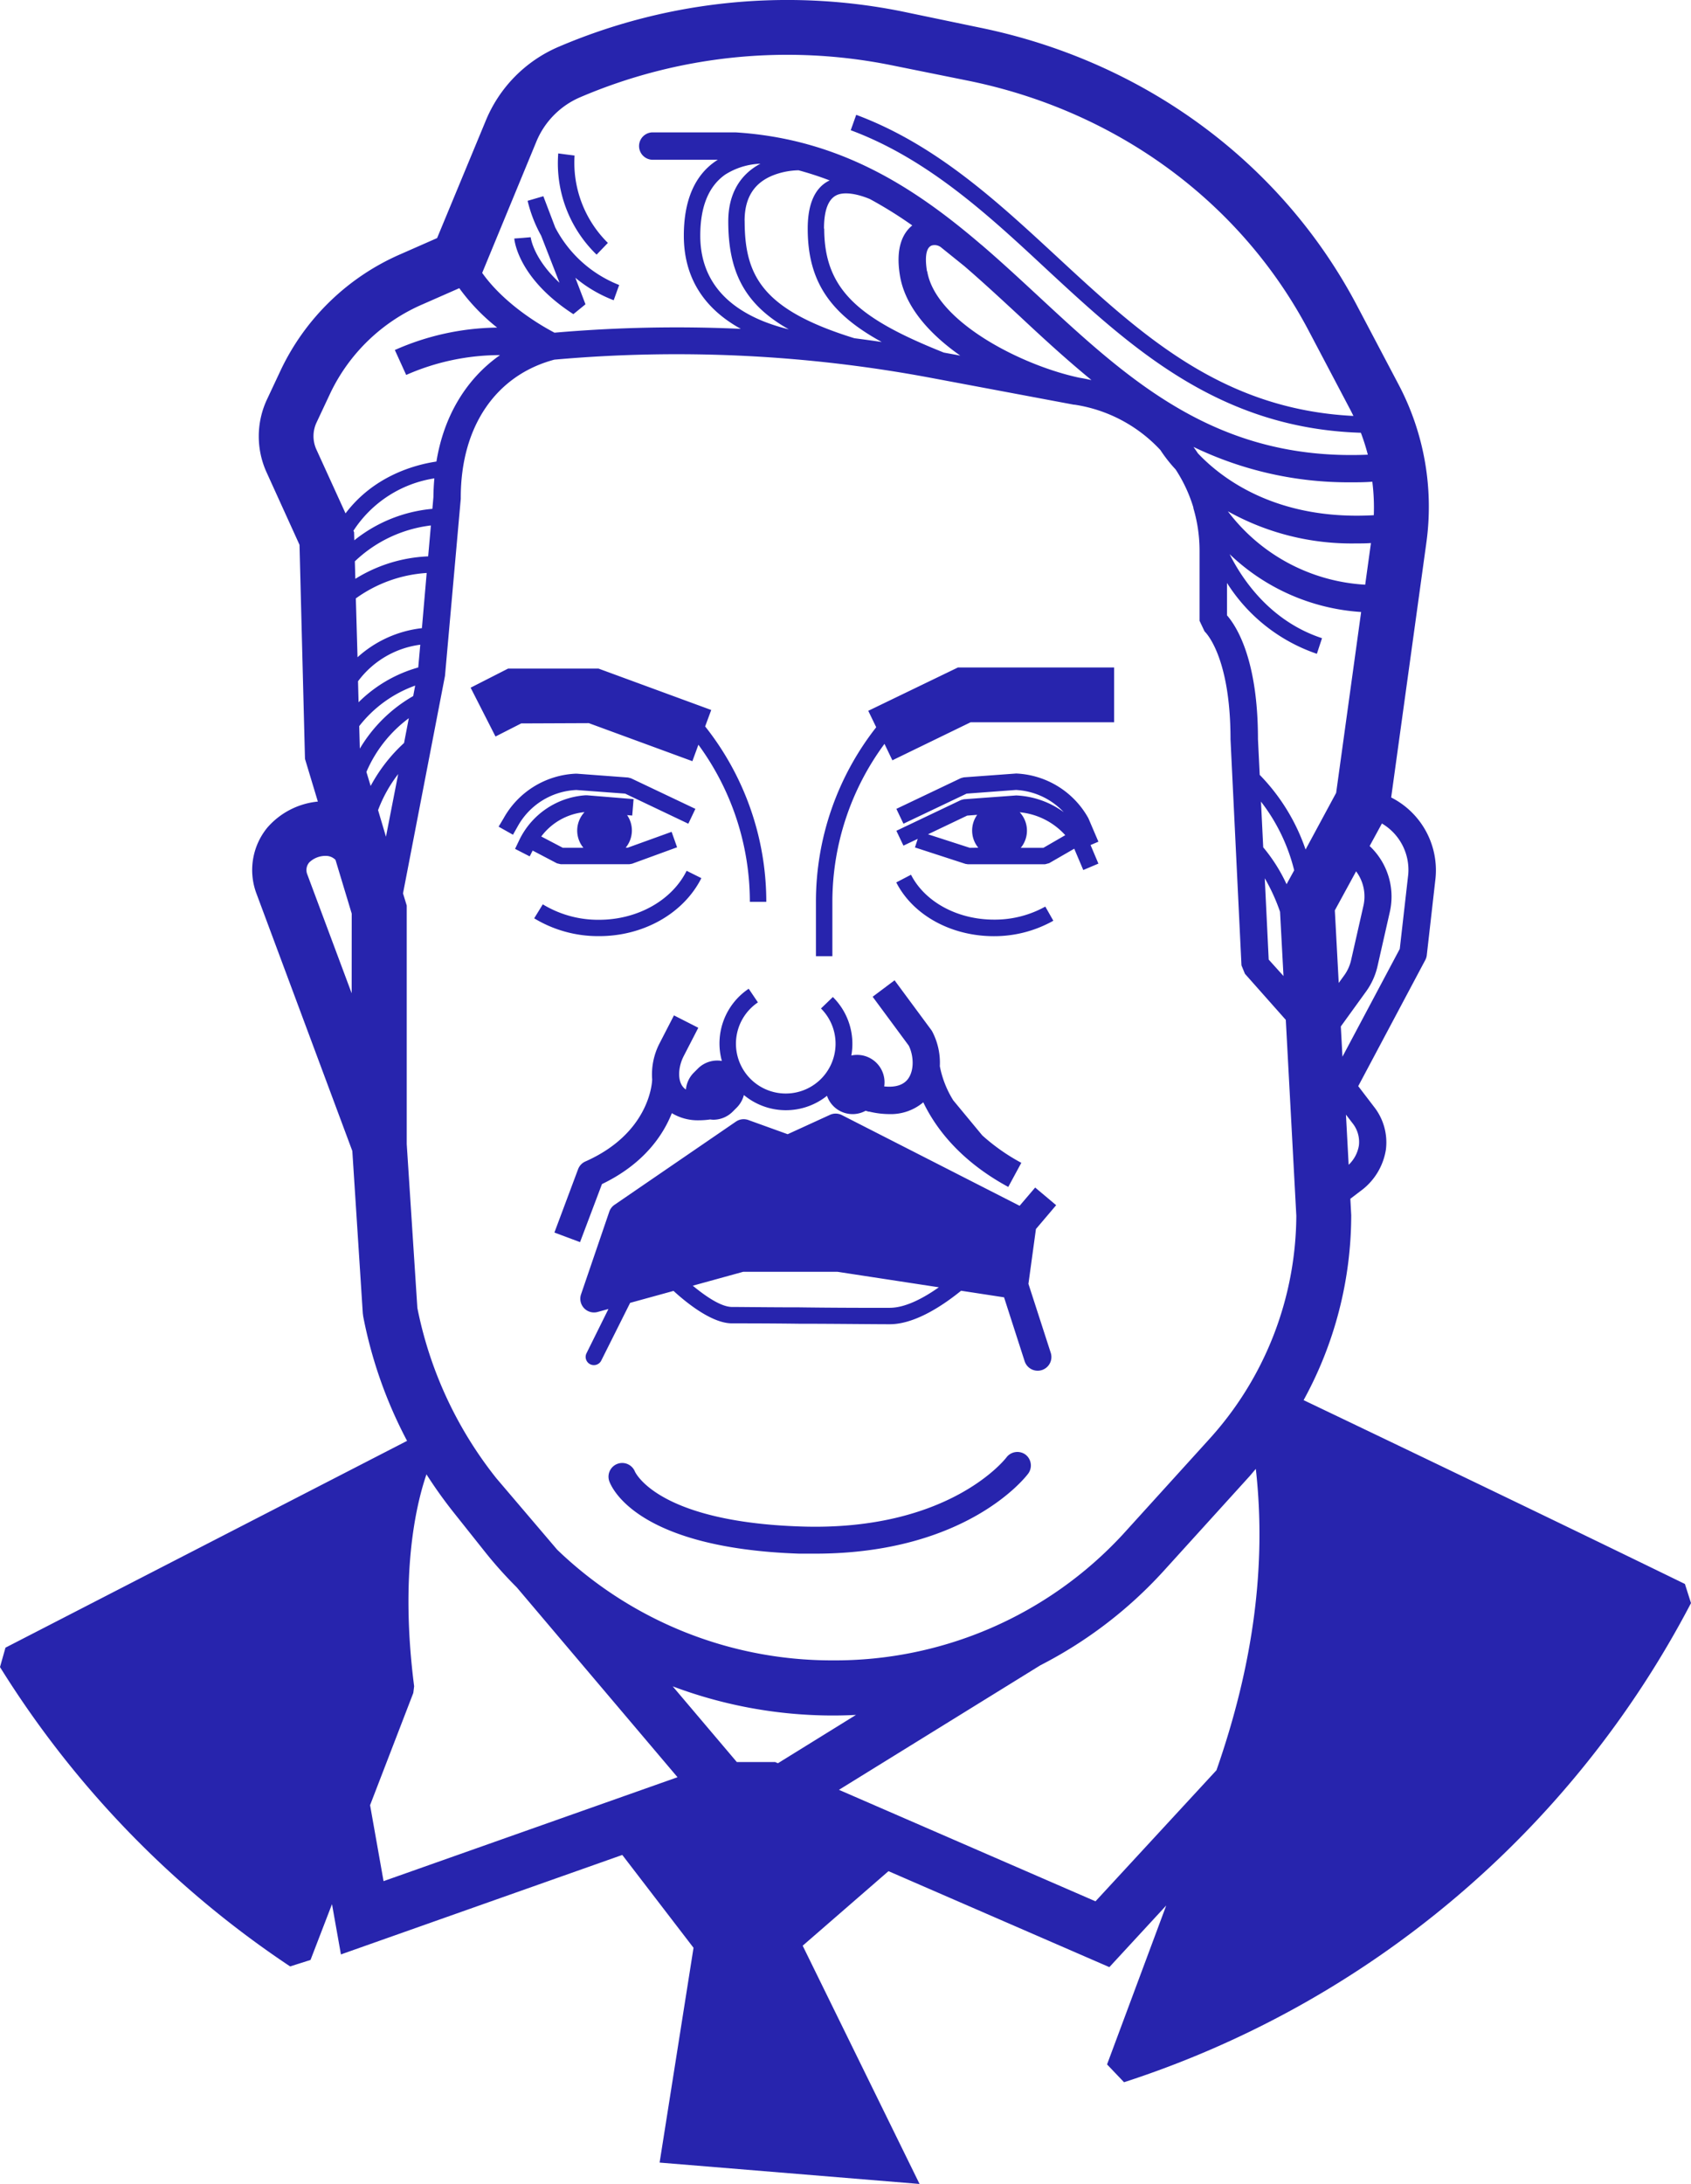 <svg xmlns="http://www.w3.org/2000/svg" viewBox="0 0 308.61 398.46"><title>Бабурин</title><g id="Layer_2" data-name="Layer 2"><g id="Layer_1-2" data-name="Layer 1"><path d="M122.61,203.1a9.19,9.19,0,0,0,5,1.3,14.6,14.6,0,0,0,2-.15,5.06,5.06,0,0,0,.56.05,5,5,0,0,0,3.53-1.46l.78-.78a5,5,0,0,0,1.28-2.27,12,12,0,0,0,15.17.14,4.93,4.93,0,0,0,7.05,2.73l.52.16.15,0a15.8,15.8,0,0,0,3.61.45,9.18,9.18,0,0,0,6.24-2.15c2.13,4.46,6.53,10.58,15.51,15.44l2.38-4.4a36.28,36.28,0,0,1-7.12-5l-5.3-6.4a18.27,18.27,0,0,1-2.45-6.23,12.31,12.31,0,0,0-1.36-6.28,2.47,2.47,0,0,0-.19-.31l-6.71-9.08-4,3,6.59,8.92c.89,1.79,1.06,4.52-.18,6.13-1,1.27-2.69,1.48-4.3,1.31a5,5,0,0,0-6-5.64A12,12,0,0,0,152,181.91L149.83,184a9.09,9.09,0,1,1-11.51-1.11l-1.68-2.49a12,12,0,0,0-4.9,13.17,5,5,0,0,0-4.36,1.38l-.78.78a5,5,0,0,0-1.42,3.06,2.32,2.32,0,0,1-.54-.49c-1-1.21-.89-3.63.15-5.64l2.65-5.14L123,185.26l-2.65,5.14a12.33,12.33,0,0,0-1.33,6.52c0,.8-.61,9.88-12.2,15a2.5,2.5,0,0,0-1.32,1.41l-4.32,11.55,4.68,1.75,4-10.59C117.45,212.39,121,207.17,122.61,203.1Zm64.56,62.31a2.5,2.5,0,0,0-3.5.51c-.1.14-10.4,13.54-37.62,12.59-25.81-.87-30-9.68-30.17-10a2.5,2.5,0,0,0-4.7,1.7c.44,1.25,5.11,12.26,34.7,13.26q1.46,0,2.86,0c27.68,0,38.48-14,38.94-14.65A2.5,2.5,0,0,0,187.17,265.41ZM158.46,129.69l1.45,3a51.53,51.53,0,0,0-11,31.86v9.92h3v-9.92a48.52,48.52,0,0,1,9.51-28.83l1.44,3,14.28-6.94,26.19,0,0-10-28.5,0Zm-51,2.25,18.9,6.94,1.1-3a48.52,48.52,0,0,1,9.39,28.66h3a51.53,51.53,0,0,0-11.16-32l1.11-3-20.56-7.55H92.72l-6.83,3.48,4.54,8.91,4.69-2.39Zm-2.37,12.19,9,.67,11.53,5.49,1.29-2.71L115.16,142l-.53-.14-9.38-.7h-.18a15.86,15.86,0,0,0-13.15,8.12L91,150.83l2.62,1.47.89-1.58A12.87,12.87,0,0,1,105.12,144.14Zm-2.75,13.55h12.51l.51-.09,8.21-3-1-2.82-8,2.89h-.38a4.94,4.94,0,0,0,.26-5.94l.93.08.25-3-8.54-.7h-.2a14.49,14.49,0,0,0-12.12,8.17L94,154.88l2.67,1.37.54-1.06,4.44,2.33Zm4.34-9.51a4.92,4.92,0,0,0-.21,6.51h-3.76l-3.93-2.06A11.22,11.22,0,0,1,106.71,148.17Zm92,1.23-.07-.15a15.86,15.86,0,0,0-13.15-8.12l-9.56.7-.53.14-11.78,5.61,1.29,2.71,11.53-5.49,9-.67a12.86,12.86,0,0,1,8.72,4.05,15.88,15.88,0,0,0-8.67-3.05l-9.56.7-.53.14-11.78,5.61,1.29,2.71,2.61-1.24-.51,1.57,9.22,3,.46.07h14.06l.75-.2,4.58-2.64,1.65,3.89,2.76-1.17-1.43-3.39,1.43-.61ZM177,154.69l-7.64-2.47,7.15-3.41,1.83-.14a4.92,4.92,0,0,0,.2,6Zm13.42,0h-4.13a4.92,4.92,0,0,0-.19-6.49,12.82,12.82,0,0,1,8.31,4.18ZM128,160.22l-2.69-1.34c-2.7,5.43-9,8.94-16,8.94A19.48,19.48,0,0,1,99.06,165l-1.57,2.55a22.48,22.48,0,0,0,11.81,3.25C117.43,170.82,124.76,166.66,128,160.22Zm64.25,7.8-1.48-2.61a19,19,0,0,1-9.37,2.38c-6.64,0-12.59-3.21-15.14-8.19L163.57,161c3.06,6,10.05,9.81,17.81,9.81A22,22,0,0,0,192.22,168Zm.5,51.87-3.83-3.22L186.08,220,153.6,203.43a2.5,2.5,0,0,0-2.18,0l-7.67,3.51-7.18-2.59a2.5,2.5,0,0,0-2.26.29l-22.1,15.14a2.5,2.5,0,0,0-1,1.25l-5.17,15.13a2.5,2.5,0,0,0,3,3.22l2-.55-4,8.07a1.5,1.5,0,0,0,2.69,1.34L115,237.71l7.92-2.18c2.37,2.17,7,5.92,10.66,5.92,2,0,6.92,0,12.26.07,6.33,0,13.24.09,16.56.09,4.93,0,10.4-4,13-6.11l7.84,1.2L187,248.36a2.5,2.5,0,1,0,4.76-1.54l-4.07-12.58,1.37-10Zm-30.31,18.73c-3.31,0-10.22,0-16.54-.09-5.35,0-10.28-.07-12.28-.07s-4.77-1.89-7.19-3.88l9.21-2.54h17.19l18.51,2.83C168.8,236.66,165.38,238.61,162.41,238.61ZM104.64,57.32l2.21-1.8L105,50.68a24.74,24.74,0,0,0,7,4.1L113,52a22.38,22.38,0,0,1-11.67-10.5L99.16,35.8l-2.87.84A25.07,25.07,0,0,0,98.76,43l3.35,8.59c-4.82-4.46-5.25-8.26-5.26-8.31l-1.49.13-1.5.11C93.88,43.82,94.52,50.77,104.64,57.32Zm6.3-13a20.54,20.54,0,0,1-6.08-15.94l-1.49-.19-1.49-.2a23.19,23.19,0,0,0,7,18.47ZM307.5,289C280.85,276,249,260.76,237.91,255.46a70.24,70.24,0,0,0,8.69-33.74l-.16-3,1.84-1.4a11.56,11.56,0,0,0,4.65-7.58,10.5,10.5,0,0,0-2.17-7.8l-2.88-3.77,12.23-23a2.49,2.49,0,0,0,.28-.89l1.59-14a14.89,14.89,0,0,0-8.09-14.78l6.42-46.46a47.79,47.79,0,0,0-5.13-29l-7.53-14.29c-13.79-26.17-39-44.68-69.08-50.76L164.5,2.06a106.18,106.18,0,0,0-62.6,6.5A25,25,0,0,0,88.66,22L79.77,43.44l-6.61,2.91A43.28,43.28,0,0,0,51.26,67.48l-2.53,5.39a15.86,15.86,0,0,0-.07,13.33l6,13.2,1,39.06,2.35,7.79A14,14,0,0,0,48.79,151a12.21,12.21,0,0,0-2,12L64.3,210l1.91,29.6.08.61a81.64,81.64,0,0,0,8,22.68L1,300.62l-1,3.54a179.52,179.52,0,0,0,52.95,54.62l3.72-1.18,3.92-10.18,1.63,9.17,51.35-18.15,13,16.94-6.19,39.19,47.44,3.9L146.49,355l15.66-13.6,40.31,17.51,10.38-11.25-10.8,29,3.1,3.25a179,179,0,0,0,103.47-87.42ZM229.9,141.38l-.32-6.53c0-14.28-3.77-20.41-5.65-22.58v-5.91a31.35,31.35,0,0,0,16.4,12.93l.94-2.85c-9.48-3.12-14.57-10.75-16.86-15.33a38.23,38.23,0,0,0,24,10.55l-4.56,33L238.27,155A36.23,36.23,0,0,0,229.9,141.38Zm.64,13.23-.41-8.35a33.65,33.65,0,0,1,6.06,12.53l-1.39,2.54A30.34,30.34,0,0,0,230.55,154.61Zm3.7,23.47-2.7-3-.72-14.84a34.44,34.44,0,0,1,2.79,6.12Zm-10.17-84.8a46.28,46.28,0,0,0,23.38,5.87c.89,0,1.82,0,2.75-.07l-1.05,7.6A33.79,33.79,0,0,1,224.08,93.28Zm19.54,72.82,3.88-7.12a7.64,7.64,0,0,1,1.34,6.27l-2.25,9.92a7.6,7.6,0,0,1-1.26,2.79l-1,1.38ZM248,209a6.21,6.21,0,0,1-1.87,3.52l-.49-9.15,1.18,1.54A5.47,5.47,0,0,1,248,209Zm9-49.41-1.54,13.54L245,192.8l-.3-5.52,4.62-6.39a12.6,12.6,0,0,0,2.08-4.61l2.25-9.92a12.66,12.66,0,0,0-3.69-12l2.24-4.11A9.83,9.83,0,0,1,257,159.61ZM250.72,94c-17.68,1-27.72-6.65-32.1-11.29q-.39-.59-.81-1.17A65.08,65.08,0,0,0,246.45,88c1.32,0,2.67,0,4-.11A37.59,37.59,0,0,1,250.72,94ZM97.89,25.83a15.06,15.06,0,0,1,8-8.09,96.07,96.07,0,0,1,56.65-5.87l14.07,2.84c27.15,5.49,49.83,22.12,62.22,45.62l7.53,14.29q.33.63.64,1.27c-24-1.2-38.71-14.79-54.19-29.13-10.82-10-22-20.39-36.55-25.81l-1,2.81c14,5.21,25,15.37,35.56,25.2,15.51,14.37,31.51,29.19,57.54,30a38.17,38.17,0,0,1,1.27,4C222,84.12,206.14,69.47,189.46,54c-3.38-3.13-6.78-6.28-10.3-9.3l0,0-.13-.1c-12.15-10.4-25.76-19.27-44.81-20.45H119.13a2.5,2.5,0,0,0,0,5H131l-.34.22C126.76,32,124.8,36.62,124.8,43c0,8.81,4.86,13.95,10.4,17a256.73,256.73,0,0,0-34,.7C96.78,58.37,91.33,54.5,88,49.79Zm38,14.45c0-4.87,2.33-7.78,7.11-8.88a13.8,13.8,0,0,1,2.73-.33,58,58,0,0,1,5.69,1.85l-.16.07c-2.56,1.31-3.85,4.25-3.85,8.73,0,9.83,4.27,15.61,13.51,20.68q-2.52-.37-5-.69C139.11,56.51,135.9,50.32,135.9,40.28Zm8,19.79a33.34,33.34,0,0,1-4.62-1.47C131.67,55.51,127.8,50.24,127.8,43c0-5.3,1.52-9,4.53-11.13a12.85,12.85,0,0,1,6.45-2c-3.81,2-5.87,5.64-5.87,10.49C132.9,49.56,135.88,55.54,143.93,60.07Zm6.49-18.36c0-3.26.75-5.3,2.22-6.06s4-.24,6.16.67a77.62,77.62,0,0,1,7.73,4.81c-1.67,1.35-3.11,4-2.24,9.2.94,5.63,5.36,10.6,11,14.55l-3-.55C157,58.24,150.42,53.06,150.42,41.71Zm18.8,7.8c-.26-1.57-.49-4.27.9-4.73a1.91,1.91,0,0,1,1.76.43L176,48.56l0,0c3.39,2.92,6.71,6,10.08,9.12,4.27,4,8.58,7.95,13.12,11.67-.72-.16-1.45-.31-2.2-.43C186.31,66.65,170.74,58.63,169.22,49.51Zm-105,131.72-8.12-21.75a2.12,2.12,0,0,1,.39-2.14,4.25,4.25,0,0,1,3.05-1.18,2.44,2.44,0,0,1,1.73.73l1.63,5.4.63,2.08h0l.7,2.33ZM63.06,93.67l-5.3-11.62a5.87,5.87,0,0,1,0-4.94l2.53-5.39A33.28,33.28,0,0,1,77.18,55.5l6.64-2.92a36.45,36.45,0,0,0,6.91,7.19,47.26,47.26,0,0,0-18.67,4.09l2.07,4.55a42.44,42.44,0,0,1,17.13-3.62C85.13,69.08,81,75.87,79.65,84.21,75.81,84.78,68.27,86.77,63.06,93.67Zm1.56,3.43-.12-.26a21.53,21.53,0,0,1,14.77-9.56c-.1,1.12-.16,2.25-.17,3.41l-.19,2.15a26.57,26.57,0,0,0-14.25,5.74Zm.14,5.32a24.26,24.26,0,0,1,13.88-6.55l-.5,5.64a27.23,27.23,0,0,0-13.29,4.1Zm.18,6.76a24.78,24.78,0,0,1,12.93-4.64L77,114.61a21,21,0,0,0-11.75,5.31Zm.4,15.12a16.84,16.84,0,0,1,11.36-6.67l-.37,4.15a25.07,25.07,0,0,0-10.89,6.35Zm.33,12.29-.11-4.11a22.59,22.59,0,0,1,10.21-7.39L75.41,127A26.83,26.83,0,0,0,65.67,136.59Zm4.77,16.07-.1-.33h0L69,147.81a25.17,25.17,0,0,1,3.67-6.58Zm-2.8-9.27-.77-2.55a23.93,23.93,0,0,1,7.74-9.8l-.87,4.52A29.59,29.59,0,0,0,67.65,143.39ZM70,343.22l-2.46-13.86,7.89-20.48.15-1.22c-2.61-20.38.31-33,2.25-38.66a83.32,83.32,0,0,0,5,7l5.48,6.89a76,76,0,0,0,6,6.73l29.34,34.64Zm72-21.53h-.07l-.46-.2h-7l-11.7-13.81A83.17,83.17,0,0,0,151.91,313q2.17,0,4.31-.11Zm80,1.3L199.93,346.9l-46.82-20.34,36.75-22.72a79.21,79.21,0,0,0,22.47-17.17l15.61-17.21c.43-.47.84-1,1.25-1.45C231.15,285.51,228.77,303.63,222,323Zm-1.45-60.26-15.61,17.21a71.51,71.51,0,0,1-53,23,72.27,72.27,0,0,1-50.26-20.2L90.59,269.72a72.55,72.55,0,0,1-14.42-31.08l-1.94-29.89V165.22L73.55,163l7.66-39.68L84.09,91v-.22c0-12.93,6.38-22.31,17.08-25.16a251.78,251.78,0,0,1,68.67,3.31L196,73.84h0l.14,0a26.85,26.85,0,0,1,15.63,8.27,26.64,26.64,0,0,0,2.78,3.54,26.69,26.69,0,0,1,3.24,6.94l0,.12a27.21,27.21,0,0,1,1.13,7.74v12.82l.92,1.94s4.73,4.26,4.73,19.68l2,41.24.63,1.54,7.46,8.41,1.92,35.75A61.05,61.05,0,0,1,220.54,262.74Z" style="fill:#2724ad"/></g></g></svg>